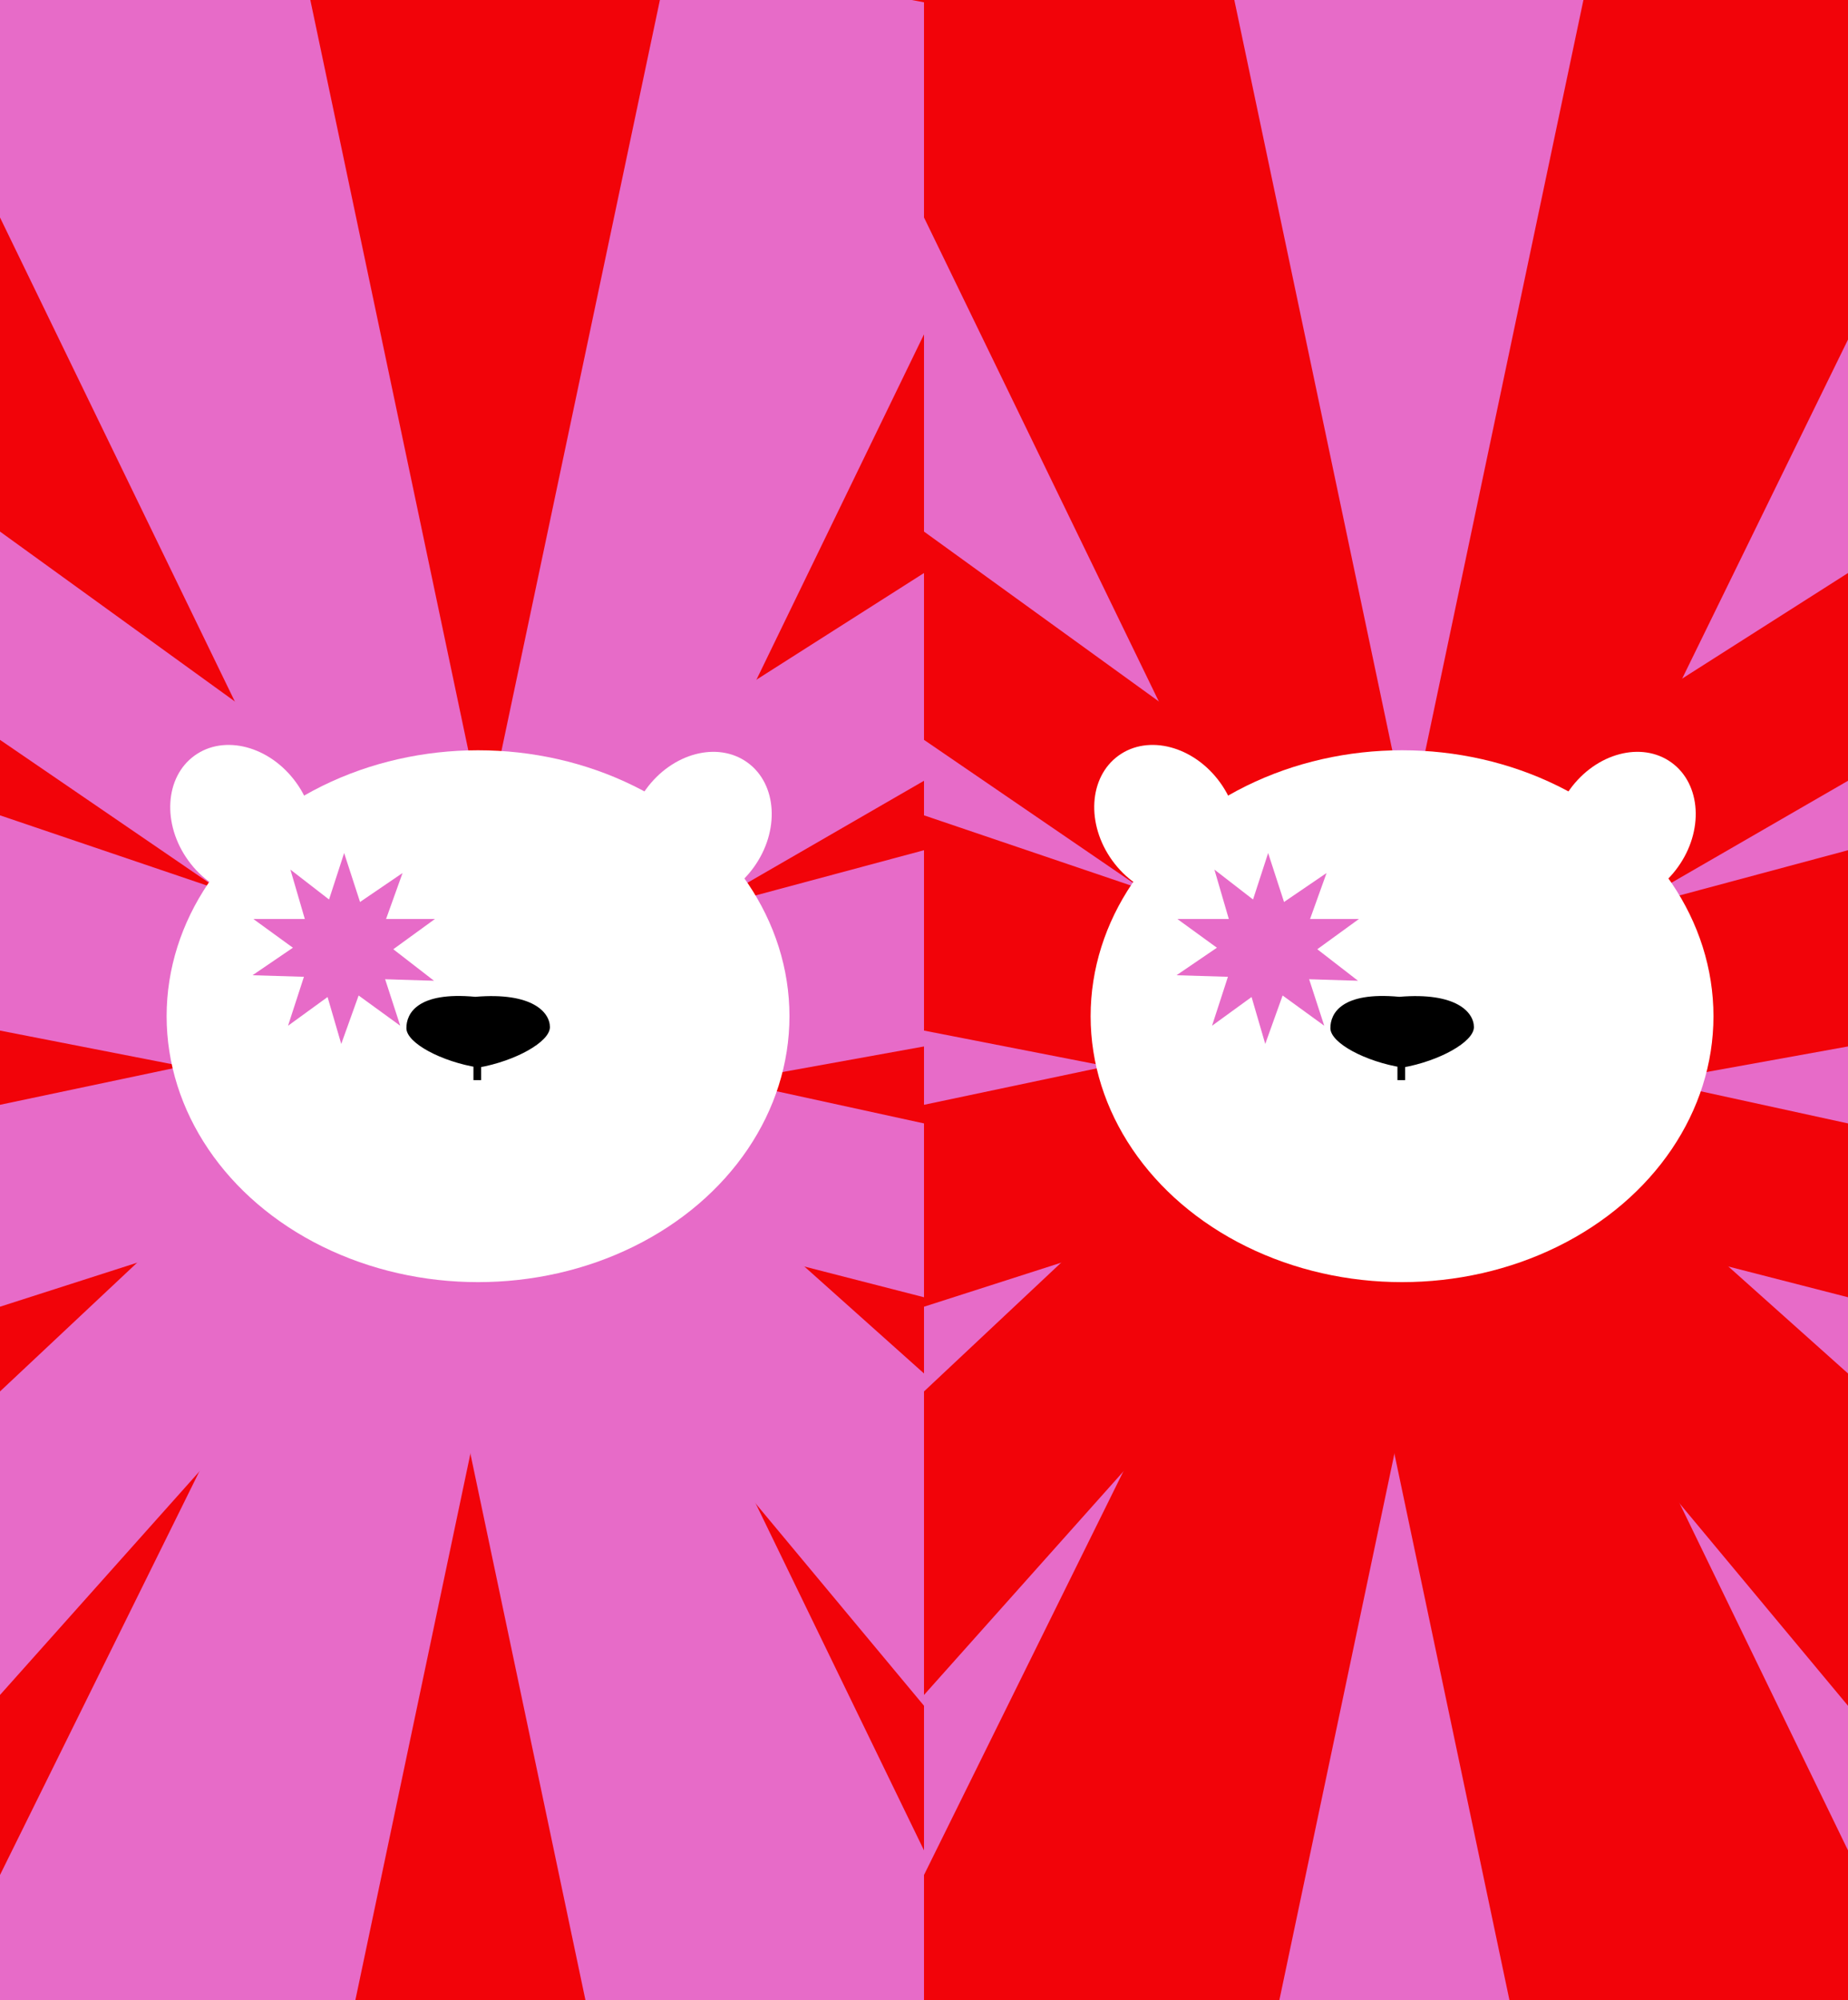 <svg width="828" height="896" viewBox="0 0 828 896" fill="none" xmlns="http://www.w3.org/2000/svg">
<rect x="0" y="0" width="828" height="896" fill="#333333" stroke="none"/>
<g clip-path="url(#clip0_341_1808)">
<rect width="414" height="896" transform="translate(414)" fill="#E76BC8"/>
<path d="M565.606 932.111L388.502 891.5L589.628 484.427H659.879L565.606 932.111Z" fill="#F20309"/>
<circle cx="629.224" cy="452.496" r="51.092" fill="#F20309"/>
<path d="M412 761.5L401 635.498L596.779 451.696L637.073 509.243L412 761.5Z" fill="#F20309"/>
<path d="M835 772.5L835 621.5L688.263 490.337L647.968 547.883L835 772.5Z" fill="#F20309"/>
<path d="M403 459.5V361.5L596.011 426.952V497.203L403 459.5Z" fill="#F20309"/>
<path d="M840.502 466.5V377.5L626.647 434.892V505.143L840.502 466.5Z" fill="#F20309"/>
<path d="M413.502 495V585.5L597.503 526.448V456.197L413.502 495Z" fill="#F20309"/>
<path d="M831.502 504V582L630.618 530.419V460.168L831.502 504Z" fill="#F20309"/>
<path d="M409 327.998L409 234.5L622.516 388.918L582.221 446.464L409 327.998Z" fill="#F20309"/>
<path d="M844 340.499L833.001 253.499L620.264 388.916L660.558 446.462L844 340.499Z" fill="#F20309"/>
<path d="M547.739 -25.182L364.618 -4.339L571.761 422.503H642.012L547.739 -25.182Z" fill="#F20309"/>
<path d="M710.995 -7.314L906 -7.314L686.974 440.37H616.723L710.995 -7.314Z" fill="#F20309"/>
<path d="M683.204 928.691L866.326 907.848L659.183 481.007H588.932L683.204 928.691Z" fill="#F20309"/>
<ellipse cx="522.517" cy="368.001" rx="29.815" ry="36.44" transform="rotate(-35.892 522.517 368.001)" fill="white"/>
<ellipse cx="29.815" cy="36.44" rx="29.815" ry="36.44" transform="matrix(-0.81 -0.586 -0.586 0.81 773.045 359.041)" fill="white"/>
<ellipse cx="628.188" cy="455.204" rx="139.532" ry="119.122" fill="white"/>
<path d="M660.391 460.045C660.448 466.679 644.921 475.315 628.393 478.22C611.817 475.601 596.143 467.234 596.086 460.6C596.029 453.966 601.081 444.1 626.978 446.519C652.454 444.377 660.333 453.411 660.391 460.045Z" fill="black"/>
<line x1="627.843" y1="476.301" x2="627.843" y2="483.843" stroke="black" stroke-width="3.428"/>
<path d="M568.192 382.115L577.793 411.666L608.865 411.666L583.727 429.929L593.329 459.48L568.192 441.216L543.055 459.48L552.656 429.929L527.519 411.666L558.59 411.666L568.192 382.115Z" fill="#E76BC8"/>
<path d="M594.37 391.06L583.876 420.306L608.448 439.324L577.391 438.381L566.897 467.626L558.196 437.798L527.14 436.855L552.819 419.363L544.119 389.535L568.69 408.552L594.37 391.06Z" fill="#E76BC8"/>
</g>
<g clip-path="url(#clip1_341_1808)">
<rect width="414" height="896" fill="#F20309"/>
<path d="M151.606 932.111L-25.498 891.5L175.628 484.427H245.879L151.606 932.111Z" fill="#E76BC8"/>
<circle cx="215.224" cy="452.496" r="51.092" fill="#E76BC8"/>
<path d="M-2 761.5L-13 635.498L182.779 451.696L223.073 509.243L-2 761.5Z" fill="#E76BC8"/>
<path d="M421 772.5L421 621.5L274.263 490.337L233.968 547.883L421 772.5Z" fill="#E76BC8"/>
<path d="M-11 459.5L-11 361.5L182.011 426.952V497.203L-11 459.5Z" fill="#E76BC8"/>
<path d="M426.502 466.5V377.5L212.647 434.892V505.143L426.502 466.5Z" fill="#E76BC8"/>
<path d="M-0.498 495L-0.498 585.5L183.503 526.448V456.197L-0.498 495Z" fill="#E76BC8"/>
<path d="M417.502 504V582L216.618 530.419V460.168L417.502 504Z" fill="#E76BC8"/>
<path d="M-5 327.998L-5 234.5L208.516 388.918L168.221 446.464L-5 327.998Z" fill="#E76BC8"/>
<path d="M430 340.499L419.001 253.499L206.264 388.916L246.558 446.462L430 340.499Z" fill="#E76BC8"/>
<path d="M133.739 -25.182L-49.382 -4.339L157.761 422.503H228.012L133.739 -25.182Z" fill="#E76BC8"/>
<path d="M300 -20.5L480.117 13.529L272.974 440.37H202.723L300 -20.5Z" fill="#E76BC8"/>
<path d="M269.204 928.691L452.326 907.848L245.183 481.007H174.932L269.204 928.691Z" fill="#E76BC8"/>
<ellipse cx="108.517" cy="368.001" rx="29.815" ry="36.44" transform="rotate(-35.892 108.517 368.001)" fill="white"/>
<ellipse cx="29.815" cy="36.44" rx="29.815" ry="36.44" transform="matrix(-0.81 -0.586 -0.586 0.81 359.045 359.041)" fill="white"/>
<ellipse cx="214.188" cy="455.204" rx="139.532" ry="119.122" fill="white"/>
<path d="M246.391 460.045C246.448 466.679 230.921 475.315 214.393 478.22C197.817 475.601 182.143 467.234 182.086 460.6C182.029 453.966 187.081 444.1 212.978 446.519C238.454 444.377 246.333 453.411 246.391 460.045Z" fill="black"/>
<line x1="213.843" y1="476.301" x2="213.843" y2="483.843" stroke="black" stroke-width="3.428"/>
<path d="M154.192 382.115L163.793 411.666L194.865 411.666L169.727 429.929L179.329 459.48L154.192 441.216L129.055 459.48L138.656 429.929L113.519 411.666L144.59 411.666L154.192 382.115Z" fill="#E76BC8"/>
<path d="M180.37 391.06L169.876 420.306L194.448 439.324L163.391 438.381L152.897 467.626L144.196 437.798L113.14 436.855L138.819 419.363L130.119 389.535L154.69 408.552L180.37 391.06Z" fill="#E76BC8"/>
</g>
<defs>
<clipPath id="clip0_341_1808">
<rect width="414" height="896" fill="white" transform="translate(414)"/>
</clipPath>
<clipPath id="clip1_341_1808">
<rect width="414" height="896" fill="white"/>
</clipPath>
</defs>
</svg>
